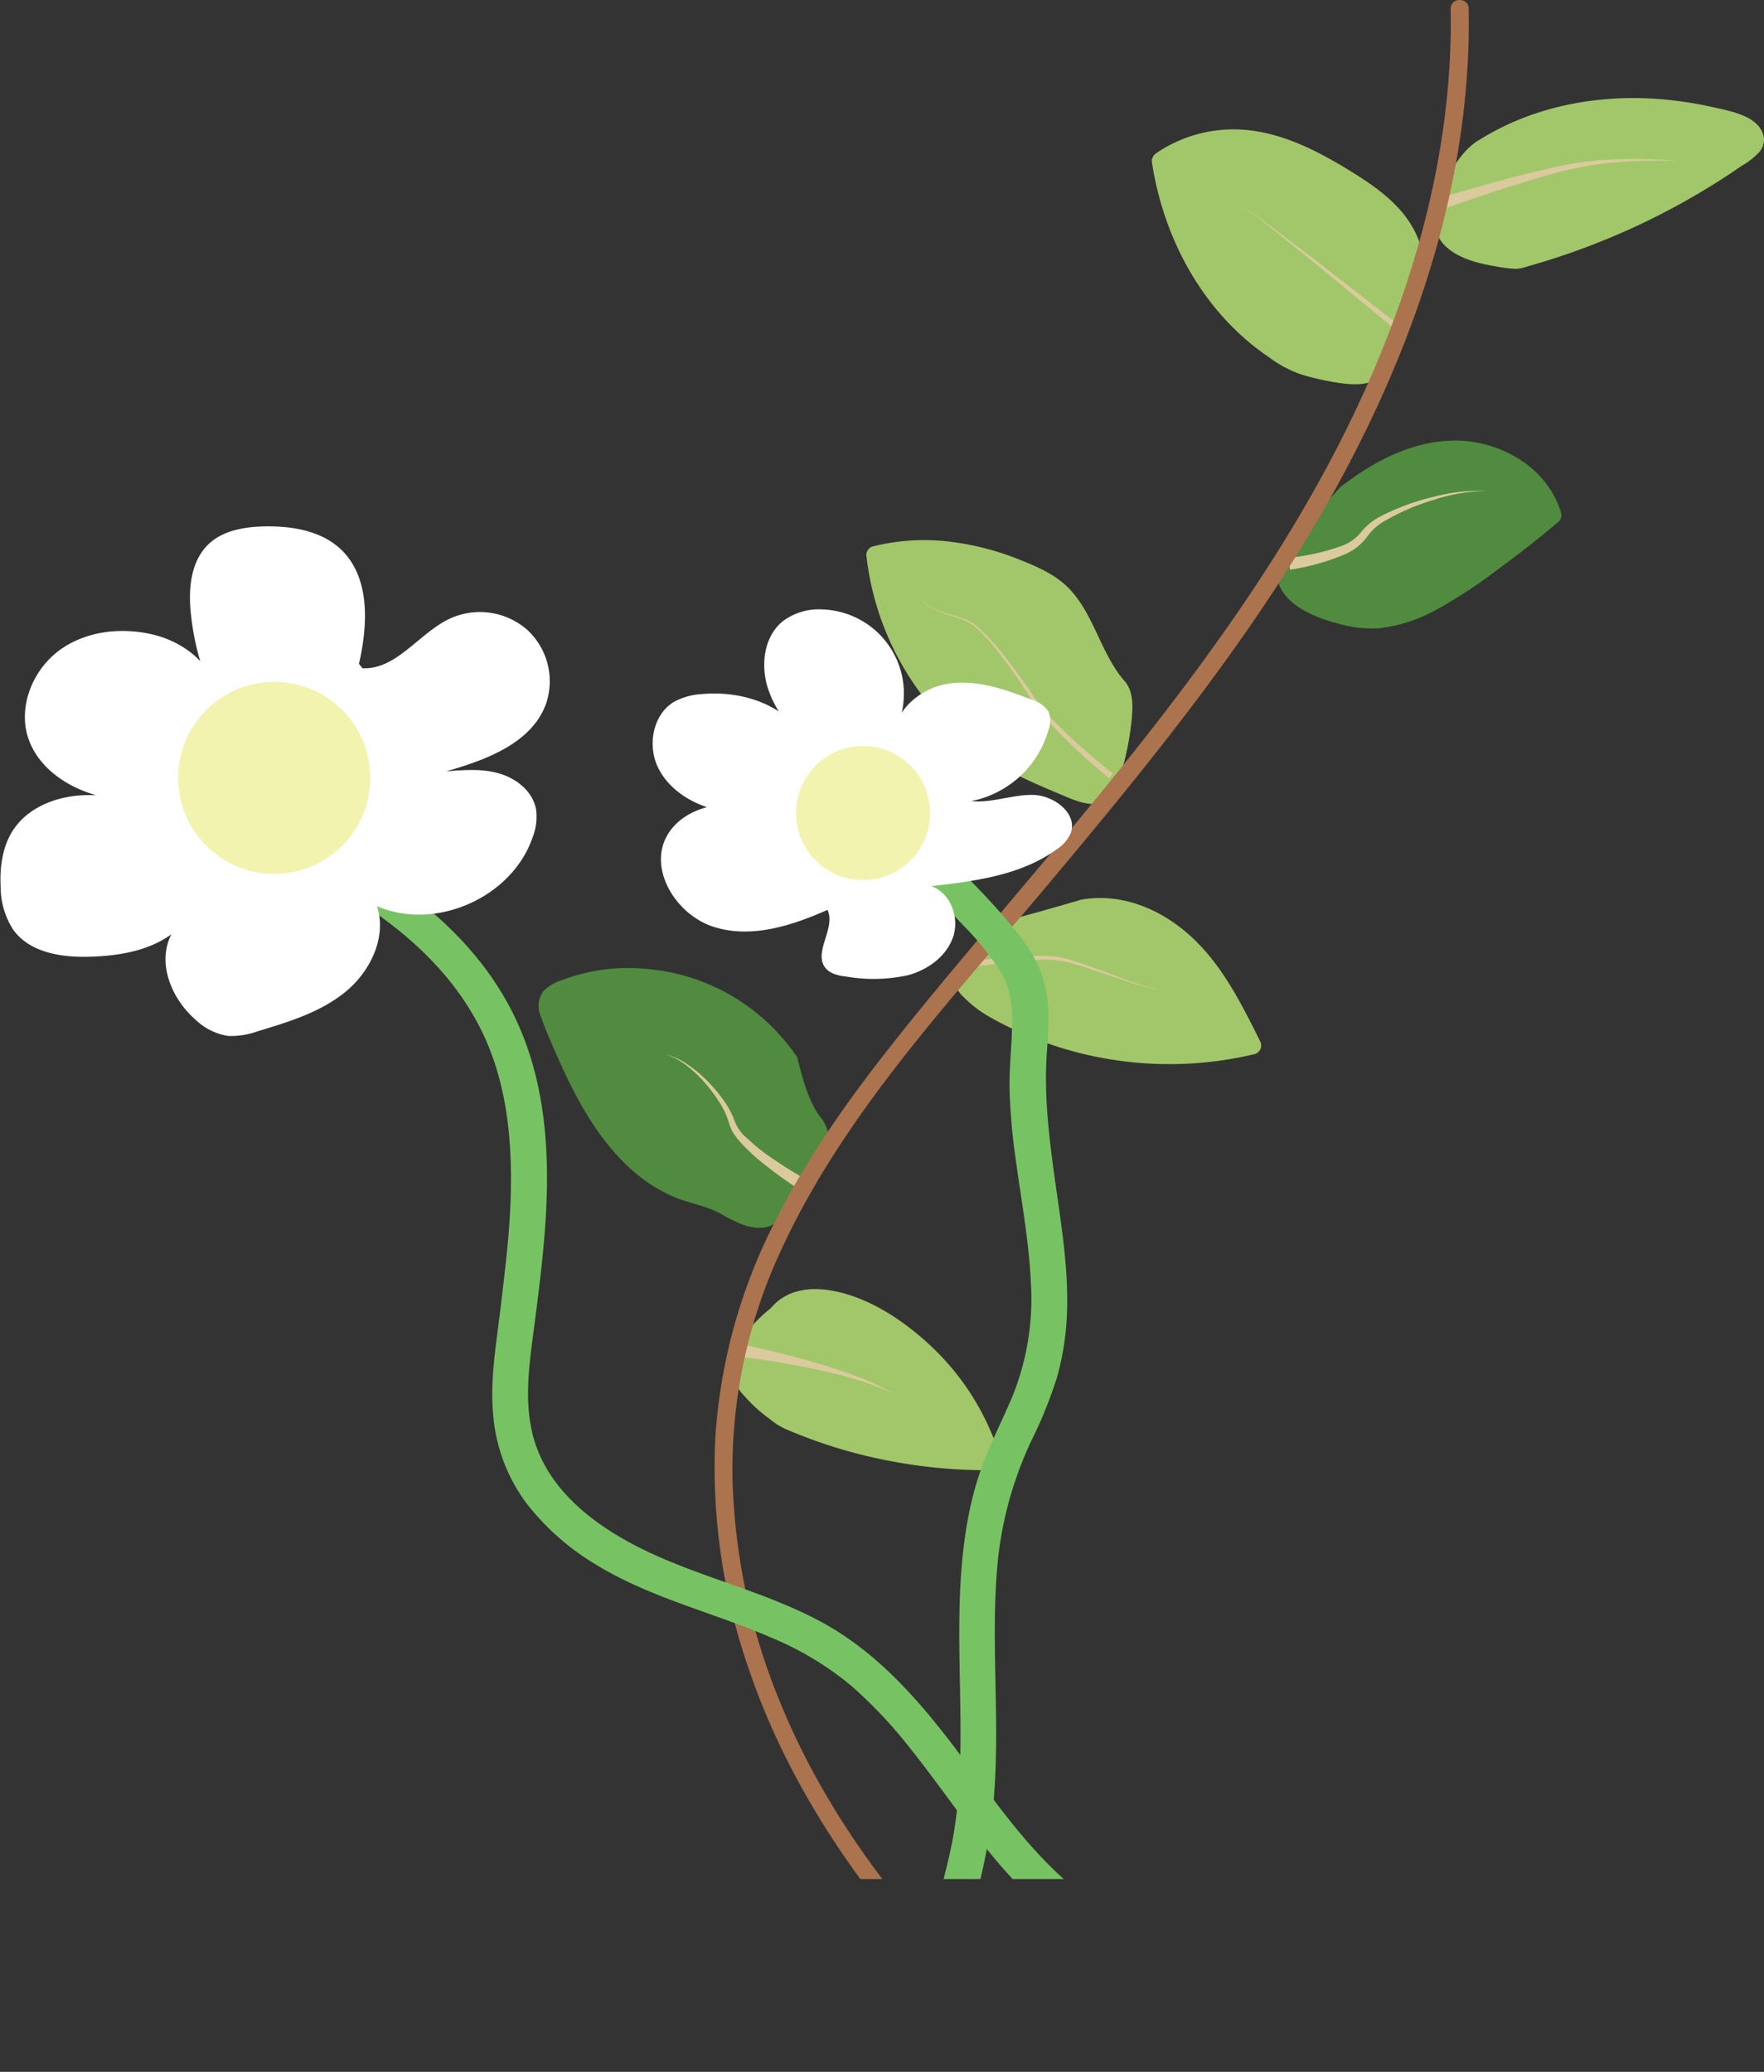 <svg id="Layer_2" data-name="Layer 2" xmlns="http://www.w3.org/2000/svg" xmlns:xlink="http://www.w3.org/1999/xlink" viewBox="0 0 294.51 345.97"><rect x="0" y="0" width="294.51" height="345.97" fill="#333333" stroke="none"/><defs><style>.cls-1{fill:none;}.cls-2{clip-path:url(#clip-path);}.cls-3{fill:#a2c76a;}.cls-4{fill:#dbca9e;}.cls-5{fill:#508b3f;}.cls-6{fill:#ab734e;}.cls-7{fill:#77c363;}.cls-8{fill:#fff;}.cls-9{fill:#f3f3b0;}</style><clipPath id="clip-path" transform="translate(-17.85 -42.23)"><rect class="cls-1" width="333.59" height="356"/></clipPath></defs><title>loginFlower</title><g class="cls-2"><path class="cls-3" d="M147.58,261.7c2.72-3.77,8.52-3.14,12.81-1.35a40.74,40.74,0,0,1,23.08,25.84,83.62,83.62,0,0,1-34.41-7s-6.62-4.15-7.6-8S147.58,261.7,147.58,261.7Z" transform="translate(-17.85 -42.23)"/><path class="cls-3" d="M148.88,262.45c1.63-2.14,4.74-2.26,7.17-1.83A25.37,25.37,0,0,1,164.3,264a39.4,39.4,0,0,1,13.36,13,38.72,38.72,0,0,1,4.36,9.63l1.45-1.9a83.17,83.17,0,0,1-29.75-5.2,20.65,20.65,0,0,1-4.42-1.91,30.7,30.7,0,0,1-3.07-2.38,11.79,11.79,0,0,1-3.11-3.74,3.42,3.42,0,0,1,.53-3.22,21,21,0,0,1,5-5.48c1.51-1.22-.63-3.33-2.12-2.12a24.73,24.73,0,0,0-5.1,5.51,8,8,0,0,0-1.55,4.44,8.17,8.17,0,0,0,2.28,4.74,25,25,0,0,0,4.14,3.76,12.6,12.6,0,0,0,2.43,1.6,82.08,82.08,0,0,0,15.88,5.09,86,86,0,0,0,18.87,1.91,1.51,1.51,0,0,0,1.44-1.9,42.33,42.33,0,0,0-10.84-18.05c-4.78-4.72-11.3-9.22-18.11-10.15-3.68-.5-7.33.27-9.67,3.35C145.12,262.48,147.72,264,148.88,262.45Z" transform="translate(-17.85 -42.23)"/><path class="cls-4" d="M142.31,266.86c4.26.9,8.45,1.94,12.6,3.19,2.07.62,4.13,1.3,6.14,2.09a33,33,0,0,1,5.83,2.81,33.36,33.36,0,0,0-6-2.34c-2-.62-4.14-1.14-6.23-1.59-4.19-.92-8.44-1.63-12.67-2.18Z" transform="translate(-17.85 -42.23)"/><path class="cls-3" d="M198.78,193.91c6.41-1.21,13,1.9,17.64,6.51s7.6,10.56,10.51,16.4a59.52,59.52,0,0,1-44.26-6.74s-4.86-3.57-3.79-4.47,4.6-7.55,7.64-8.28S198.78,193.91,198.78,193.91Z" transform="translate(-17.85 -42.23)"/><path class="cls-3" d="M199.18,195.36c6-1.06,12,2,16.18,6.12,4.55,4.53,7.44,10.41,10.27,16.1l.9-2.21a58,58,0,0,1-38.28-4,30.88,30.88,0,0,1-5.53-3.14,20.06,20.06,0,0,1-1.88-1.69c-.17-.17-.44-.68-.64-.8l0,.09c-.1-.45-.2-.17-.28.84.06,0,.2-.22.24-.25a11.3,11.3,0,0,0,1.42-1.93c.67-1,1.34-2,2.07-2.87a13.2,13.2,0,0,1,2.19-2.29,5.86,5.86,0,0,1,2.18-.84c3.73-1,7.44-2.05,11.14-3.13a1.5,1.5,0,0,0-.8-2.89c-3.63,1.05-7.26,2.11-10.92,3.07a10.16,10.16,0,0,0-2.7.93,11.26,11.26,0,0,0-2.63,2.33c-1.44,1.66-2.69,3.84-4,5.39-.6.71-1.11,1.3-.86,2.31a5.43,5.43,0,0,0,1.51,2.25A19.24,19.24,0,0,0,183,212a60.33,60.33,0,0,0,20.32,7.14,61.44,61.44,0,0,0,24-.89,1.51,1.51,0,0,0,.89-2.2c-3.11-6.25-6.36-12.76-11.61-17.53-4.94-4.49-11.51-7.25-18.23-6.06C196.48,192.8,197.29,195.69,199.18,195.36Z" transform="translate(-17.85 -42.23)"/><path class="cls-4" d="M180.13,202.75c2.7-.37,5.4-.66,8.12-.81,1.36-.07,2.72-.11,4.09-.08a14.52,14.52,0,0,1,4.08.62c2.61.78,5.13,1.78,7.67,2.71,1.27.47,2.54.94,3.82,1.37.65.21,1.29.41,2,.58a5.63,5.63,0,0,0,2,.27,6,6,0,0,1-2-.2c-.66-.16-1.31-.34-2-.53-1.3-.39-2.59-.82-3.87-1.25-2.57-.85-5.13-1.78-7.73-2.47a13.79,13.79,0,0,0-3.95-.47c-1.34,0-2.68.09-4,.2-2.68.23-5.36.6-8,1Z" transform="translate(-17.85 -42.23)"/><path class="cls-5" d="M149.52,219.34c-7.88-12.11-24.87-17.32-38.19-11.7a3.48,3.48,0,0,0-1.91,1.46,3.65,3.65,0,0,0,.3,2.87c4.75,12,10.84,25.3,23,29.48,2.14.73,4.41,1.15,6.37,2.27,0,0,5.22,3.5,7.51,1.36s3.73-6.06,5.53-6.89,3.74-6.06,1.6-8.34S149.52,219.34,149.52,219.34Z" transform="translate(-17.85 -42.23)"/><path class="cls-5" d="M150.81,218.58a33.66,33.66,0,0,0-24.73-14.53,31.33,31.33,0,0,0-14.51,1.88,7.21,7.21,0,0,0-3,1.81,4.22,4.22,0,0,0-.42,4.23c.85,2.46,1.95,4.88,3,7.26,4,9,9.53,18.55,18.91,22.74,2.63,1.18,5.65,1.54,8.15,2.95a23.41,23.41,0,0,0,3.69,1.82c1.84.65,4,.88,5.63-.44,1.93-1.59,2.88-4,4.42-5.92.6-.74,1.45-1.06,2.09-1.75a8.43,8.43,0,0,0,1.7-3.07,8.82,8.82,0,0,0,.44-3.71,6.18,6.18,0,0,0-1.45-3.2c-2-2.72-2.91-6.48-3.75-9.71-.48-1.86-3.38-1.07-2.89.8a50.21,50.21,0,0,0,2.76,8.07A14,14,0,0,0,152,230a5.15,5.15,0,0,1,1.18,2,5.8,5.8,0,0,1-1.42,4.7c-.48.43-1.1.69-1.57,1.17a16.77,16.77,0,0,0-1.88,2.55c-.81,1.25-1.94,3.85-3.66,3.88a8.47,8.47,0,0,1-4.12-1.46,22.3,22.3,0,0,0-5.12-2.12,25.8,25.8,0,0,1-11.59-6.81,45.8,45.8,0,0,1-7.64-11c-1.06-2.06-2-4.16-3-6.28q-.67-1.58-1.32-3.15c-.35-.87-1.48-2.77-1.08-3.65.32-.73,2-1.1,2.68-1.34a28.76,28.76,0,0,1,3.3-.91,28.29,28.29,0,0,1,6.56-.62c9.74.17,19.46,5,24.87,13.22C149.28,221.7,151.88,220.2,150.81,218.58Z" transform="translate(-17.85 -42.23)"/><path class="cls-4" d="M151.35,240.89a74.32,74.32,0,0,1-6.61-4.81,34.77,34.77,0,0,1-3-2.81c-.23-.27-.47-.52-.69-.79l-.64-.85c-.18-.32-.38-.62-.54-1s-.28-.76-.35-1a13.11,13.11,0,0,0-1.67-3.51,26.13,26.13,0,0,0-2.4-3.17,21.63,21.63,0,0,0-2.91-2.75,10.69,10.69,0,0,0-3.52-1.88,10.68,10.68,0,0,1,3.66,1.68,21.71,21.71,0,0,1,3.13,2.6,25.43,25.43,0,0,1,2.66,3.1,14.14,14.14,0,0,1,2,3.64,7,7,0,0,0,2.15,3,32.2,32.2,0,0,0,3,2.5,71.75,71.75,0,0,0,6.71,4.28Z" transform="translate(-17.85 -42.23)"/><path class="cls-3" d="M204.64,157.14c-5.23-5.89-5.65-14.46-12.67-18-8.59-4.39-18.65-6.6-28-4.17a45.56,45.56,0,0,0,30.39,38s6.55,3.6,8,1.19S206.78,159.55,204.64,157.14Z" transform="translate(-17.85 -42.23)"/><path class="cls-3" d="M205.7,156.08c-4-4.55-5.06-10.87-9.14-15.34-2.3-2.51-5.49-3.86-8.6-5.1a45.91,45.91,0,0,0-11.22-2.92,35.29,35.29,0,0,0-13.15.75,1.51,1.51,0,0,0-1.1,1.45A47.35,47.35,0,0,0,181.64,168c4.36,3.21,9.24,5.18,14.12,7.24,1.93.81,4.59,1.85,6.62.81,1.68-.86,2.19-3.19,2.68-4.86a47.19,47.19,0,0,0,1.69-8.4c.23-2.2.44-4.91-1.05-6.73-1.22-1.49-3.33.64-2.12,2.12-.2-.25,0,.12.07.16-.11-.26.06.26.06.25a4.37,4.37,0,0,1,.15.95,17.64,17.64,0,0,1-.11,3.25,42.45,42.45,0,0,1-1.3,6.61c-.23.85-.48,1.7-.77,2.53a5,5,0,0,1-.58,1.4c-.93.74-3.67-.6-4.6-1-1.68-.76-3.4-1.36-5.08-2.1a42.68,42.68,0,0,1-7.53-4.27A44.59,44.59,0,0,1,172,153.45a42.62,42.62,0,0,1-6.54-18.53l-1.1,1.45c7.17-1.82,14.66-.84,21.54,1.69,3,1.11,6.29,2.37,8.51,4.8a27.7,27.7,0,0,1,4.11,7,35.27,35.27,0,0,0,5,8.38C204.85,159.66,207,157.53,205.7,156.08Z" transform="translate(-17.85 -42.23)"/><path class="cls-4" d="M203,172.17a112.11,112.11,0,0,1-8.37-7.64,44.88,44.88,0,0,1-3.74-4.29c-.57-.78-1.07-1.58-1.57-2.37s-1-1.57-1.57-2.34c-1.06-1.55-2.16-3.07-3.33-4.54a29.72,29.72,0,0,0-3.79-4.13,7.16,7.16,0,0,0-2.44-1.29l-2.68-.89a12.2,12.2,0,0,1-2.58-1.16,2.59,2.59,0,0,1-1.4-2.3,2.56,2.56,0,0,0,1.43,2.25,11.84,11.84,0,0,0,2.59,1.09l2.7.83a7.2,7.2,0,0,1,2.53,1.28,29.7,29.7,0,0,1,3.93,4.08c1.21,1.46,2.35,3,3.45,4.49.56.77,1.09,1.54,1.63,2.32s1,1.57,1.6,2.3a44.56,44.56,0,0,0,3.77,4.14,112.28,112.28,0,0,0,8.47,7.39Z" transform="translate(-17.85 -42.23)"/><path class="cls-5" d="M242.73,124.64c5.35-4.22,11.86-7.45,18.68-7.3s13.82,4.37,15.63,10.95a176.4,176.4,0,0,1-14.67,11.15c-5.88,4-13,7.81-19.81,5.7,0,0-6.08-1.11-9-4.45s1.16-7.43,1.16-7.43Z" transform="translate(-17.85 -42.23)"/><path class="cls-5" d="M243.79,125.7c5.3-4.14,12-7.43,18.85-6.79,5.65.52,11.32,4.16,12.95,9.78l.39-1.46a149.28,149.28,0,0,1-16.54,12.34,32.47,32.47,0,0,1-8.65,4.08,15.3,15.3,0,0,1-7.92,0,26.35,26.35,0,0,1-4.34-1.37c-1.77-.8-4.65-2.25-4.47-4.55s2.12-3.84,3.5-5.33l6.23-6.73c1.31-1.41-.81-3.54-2.12-2.12l-6.16,6.65c-1.85,2-4,4-4.38,6.84-.8,5.46,5.83,8.25,10.12,9.31a20.24,20.24,0,0,0,6.65.81,25.72,25.72,0,0,0,9.64-3.05,81.84,81.84,0,0,0,10.22-6.67q5.31-3.87,10.34-8.12a1.48,1.48,0,0,0,.38-1.46c-2-6.73-8.39-11-15.13-11.9-8-1-15.6,2.83-21.68,7.59C240.15,124.77,242.28,126.88,243.79,125.7Z" transform="translate(-17.85 -42.23)"/><path class="cls-4" d="M232.94,135.37a35.93,35.93,0,0,0,8.56-1.86,7.67,7.67,0,0,0,3.41-2.19,10.16,10.16,0,0,1,3.68-3,38.63,38.63,0,0,1,8.55-3.11,29.51,29.51,0,0,1,9-1,29.43,29.43,0,0,0-8.83,1.46,37.56,37.56,0,0,0-8.18,3.5A9,9,0,0,0,246,132a9,9,0,0,1-3.88,2.9,38,38,0,0,1-8.9,2.46Z" transform="translate(-17.85 -42.23)"/><path class="cls-3" d="M253.83,84.54c-1.25-5.34-5.28-8.72-9.51-11.35-4.78-3-9.64-6-15.2-7.24a21.76,21.76,0,0,0-17.47,3.17c2.24,15.12,10.83,27.79,23,33.95,0,0,11,3.61,12.74.65S255.19,90.3,253.83,84.54Z" transform="translate(-17.85 -42.23)"/><path class="cls-3" d="M255.28,84.14c-1.7-6.8-7.4-10.59-13.05-14-6.11-3.67-12.84-6.8-20.14-6.24a22.86,22.86,0,0,0-11.2,3.91,1.61,1.61,0,0,0-.69,1.7c2,12.82,8.64,25,19.49,32.36a20.23,20.23,0,0,0,5.38,2.88,44.14,44.14,0,0,0,5.68,1.32c2,.31,4.37.63,6.31-.21,1.69-.74,2.46-2.75,3.3-4.29A56.62,56.62,0,0,0,254.24,93c1-2.79,1.68-5.87,1-8.81-.41-1.89-3.3-1.09-2.89.79.49,2.28-.22,4.76-.94,6.91a47.17,47.17,0,0,1-3,7c-.43.85-.89,1.69-1.36,2.52-.2.35-.4.71-.61,1.06-.08.14-.16.29-.25.42s-.1.18,0,.13c-1,.8-3.34.4-4.6.21a40.67,40.67,0,0,1-5.33-1.21,15.69,15.69,0,0,1-4.14-2.1,39.92,39.92,0,0,1-11.86-11.93,48.44,48.44,0,0,1-7.12-19.22l-.69,1.69c7.08-4.87,15.59-4.21,23.05-.57A69.63,69.63,0,0,1,246,76.12a15.85,15.85,0,0,1,6.39,8.81C252.86,86.81,255.75,86,255.28,84.14Z" transform="translate(-17.85 -42.23)"/><path class="cls-4" d="M250.76,97.21,237.87,86.58l-6.5-5.26c-2.19-1.72-4.35-3.49-6.65-5,2.35,1.49,4.56,3.2,6.8,4.86l6.66,5.05,13.2,10.25Z" transform="translate(-17.85 -42.23)"/><path class="cls-3" d="M265.27,67.08c12.31-8,28.58-8.69,42.56-4.31,1.59.49,3.5,1.73,3,3.3a3.18,3.18,0,0,1-1.3,1.42A118.23,118.23,0,0,1,271.15,85.6s-9-.5-11.52-4.12S262.38,69,265.27,67.08Z" transform="translate(-17.85 -42.23)"/><path class="cls-3" d="M266,68.38a45.24,45.24,0,0,1,24.16-6.78,55.9,55.9,0,0,1,12.95,1.45c1.78.41,4.15.71,5.66,1.83.95.7.36,1-.42,1.57-1,.73-2,1.43-3.08,2.12a117.1,117.1,0,0,1-24.69,12.49q-3.32,1.2-6.68,2.2a9.59,9.59,0,0,1-3.35.8,23.84,23.84,0,0,1-7.12-1.61,5,5,0,0,1-2.81-2.22c-.52-1.26,0-2.88.37-4.1.88-2.67,2.67-6.17,5-7.75,1.59-1.08.09-3.68-1.51-2.59-2.69,1.81-4.55,5-5.79,8s-2.18,6.74.27,9.32c2.19,2.3,5.79,3.14,8.81,3.63a21,21,0,0,0,3.16.39,6.57,6.57,0,0,0,1.85-.39c1.27-.35,2.54-.73,3.8-1.13A119.84,119.84,0,0,0,305.53,72c1.05-.68,2.08-1.37,3.11-2.08a12.28,12.28,0,0,0,3.06-2.44c1.44-2,.32-4.11-1.52-5.28s-4.46-1.65-6.64-2.14a63.42,63.42,0,0,0-7.24-1.16c-11-1.12-22.42.9-31.78,6.89C262.9,66.83,264.4,69.42,266,68.38Z" transform="translate(-17.85 -42.23)"/><path class="cls-4" d="M256.84,75.71c6.69-2,13.4-3.94,20.22-5.49,1.71-.37,3.44-.72,5.18-.94s3.49-.36,5.24-.43a79.21,79.21,0,0,1,10.45.27,78.75,78.75,0,0,0-10.42.23,54.26,54.26,0,0,0-10.21,1.84c-6.68,1.86-13.28,4.1-19.82,6.42Z" transform="translate(-17.85 -42.23)"/><path class="cls-6" d="M193.3,385.69c-18.73-16.37-35.64-35.83-45.15-59.08a104.71,104.71,0,0,1-8-37.38,86.6,86.6,0,0,1,7.61-37.15c10.44-23.33,28.55-42.48,44.8-61.84,17.07-20.34,34-41.1,47.1-64.3,12.56-22.24,21.71-46.93,23.2-72.6q.29-4.83.19-9.66c0-1.93-3-1.94-3,0,.47,26.35-7.71,52-19.92,75.13-12.63,23.94-29.57,45.23-46.85,65.92-8.44,10.11-17.08,20.06-25.28,30.35-7.81,9.81-15.22,20-20.84,31.29a92,92,0,0,0-9.89,36,102.5,102.5,0,0,0,5.3,37.7c7.92,23.9,23.59,44.4,41.75,61.51q3.39,3.19,6.9,6.25c1.45,1.27,3.58-.85,2.12-2.12Z" transform="translate(-17.85 -42.23)"/><path class="cls-7" d="M52.79,180.46c16.9,6.92,35.67,15.74,44.73,32.47,5.12,9.45,6,20.36,5.53,30.92-.27,5.76-1,11.48-1.68,17.19s-1.73,11.63-1.18,17.46a28.59,28.59,0,0,0,5.57,14.77,41.74,41.74,0,0,0,11.5,10.17c9.09,5.6,19.57,8,29.29,12.22a51.91,51.91,0,0,1,13.51,8.14A77.91,77.91,0,0,1,170,334.41c6.2,7.79,11.57,16.26,18.61,23.35a66.45,66.45,0,0,0,55.6,18.59,61.21,61.21,0,0,0,7.21-1.41c3.73-1,2.15-6.75-1.6-5.78a60.31,60.31,0,0,1-53.88-12.72c-7.33-6.43-12.78-14.58-18.62-22.3-6.19-8.17-13-15.92-22.07-20.92-9.61-5.27-20.54-7.55-30.26-12.37-8.24-4.08-16.19-10.24-18.31-19.5-1.3-5.63-.43-11.6.31-17.26s1.44-11.11,1.85-16.7c.83-11.2.33-22.75-4.09-33.21C97,195.8,78.85,185.24,61.36,177.61c-2.31-1-4.64-2-7-2.93-1.5-.62-3.3.66-3.69,2.09a3.08,3.08,0,0,0,2.09,3.69Z" transform="translate(-17.85 -42.23)"/><path class="cls-8" d="M77.78,153.09c1.5-6.56,1.89-14.37-2.94-19.05-3.33-3.22-8.31-4-12.94-3.91-3.27.09-6.75.67-9.15,2.89-3.13,2.91-3.5,7.71-3,12a44.13,44.13,0,0,0,4,14.1c.44-5.36-4.87-9.54-10.09-10.86-5.43-1.37-11.54-.7-16,2.64s-6.91,9.59-5,14.85c1.44,4,5,6.87,8.93,8.47s8.17,2.08,12.38,2.54c-4.18-1-8.44-2-12.72-1.71s-8.68,2.08-11.1,5.63c-1.89,2.78-2.36,6.3-2.19,9.66a13.2,13.2,0,0,0,2.05,7.07c2.82,4,8.35,4.76,13.2,4.57,4.66-.18,9.47-1,13.26-3.74-2.47,4.75,0,10.8,4.08,14.31a10,10,0,0,0,5.43,2.67,13.31,13.31,0,0,0,5-.82c5.15-1.55,10.45-3.17,14.6-6.59s6.88-9.15,5.21-14.26c9.79,4.22,22.58-1.46,26-11.54a9.42,9.42,0,0,0,.56-4.6c-.53-3-3.21-5.14-6.08-6s-5.94-.62-8.93-.38c6.72-1.92,14.31-4.72,16.68-11.3a11.67,11.67,0,0,0-3.23-12.4A12,12,0,0,0,93,145.51c-5.19,2.41-8.91,8.56-14.63,8.31" transform="translate(-17.85 -42.23)"/><circle class="cls-9" cx="45.78" cy="129.89" r="16.04"/><path class="cls-7" d="M163,182.35a129,129,0,0,1,15.69,14.42,45.35,45.35,0,0,1,6.35,7.94c1.65,2.88,1.9,6,1.78,9.26-.12,3.5-.5,7-.41,10.48a100,100,0,0,0,.94,10.79c.93,7,2.27,14,2.6,21a43.34,43.34,0,0,1-3.13,19.3c-1.45,3.46-3.16,6.8-4.54,10.29a54,54,0,0,0-2.79,9.83c-2.65,14-.81,28.31-1.4,42.47a79.93,79.93,0,0,1-1.18,11.24c-.75,4-1.92,7.81-2.67,11.75a43.38,43.38,0,0,0-.8,6.31c-.09,2.07,0,4.15-.08,6.22a10.21,10.21,0,0,1-1.07,4.29,4,4,0,0,1-2.61,2.23c-3.73,1-2.15,6.76,1.6,5.78,3.48-.91,5.86-3.72,7.1-7,1.34-3.52.93-7.37,1-11.05a51.22,51.22,0,0,1,1.84-10.63,99.81,99.81,0,0,0,2.17-11.1c1.84-14.48-.38-29.1,1.08-43.6a62,62,0,0,1,5.62-19.86,74.32,74.32,0,0,0,4.21-10.41A45.7,45.7,0,0,0,196,261.12c.23-7.29-1-14.55-2-21.73s-1.86-14.12-1.38-21.27c.28-4.18.65-8.52-.65-12.59s-3.88-7.2-6.57-10.3a129.32,129.32,0,0,0-18.11-17.13,3.11,3.11,0,0,0-4.24,0c-1,1-1.29,3.24,0,4.25Z" transform="translate(-17.85 -42.23)"/><path class="cls-8" d="M167.51,163.85A14.06,14.06,0,0,0,155.19,144a10,10,0,0,0-6.69,2c-3.1,2.55-3.68,7.24-2.47,11.07s3.88,7,6.48,10.05c-2-6.77-10.3-9.63-17.33-9a11.27,11.27,0,0,0-4.65,1.22c-3.57,2-4.61,7.07-2.93,10.81s5.49,6.17,9.45,7.22,8.13.9,12.22.75c-3.54-.91-7.16-1.82-10.81-1.54s-7.38,1.95-9.2,5.12C126,187.36,130.73,195,137,197s13-.18,19-2.83c1.46,3-2.43,7.06-.34,9.69.85,1.05,2.32,1.31,3.66,1.47a26.59,26.59,0,0,0,10.18-.27c3.29-.91,6.39-3.15,7.48-6.39s-.43-7.37-3.66-8.46c7.29-.84,14.95-1.81,20.9-6.12a6.23,6.23,0,0,0,2.39-2.73c1.2-3.28-2.77-6.31-6.25-6.39S183.47,176.36,180,176a16.76,16.76,0,0,0,12.91-11.93,4.32,4.32,0,0,0,0-3,4.93,4.93,0,0,0-2.83-2c-4.47-1.75-9.24-3.42-14-2.66s-9.31,4.77-9,9.56" transform="translate(-17.85 -42.23)"/><circle class="cls-9" cx="144.09" cy="135.77" r="11.2"/></g></svg>